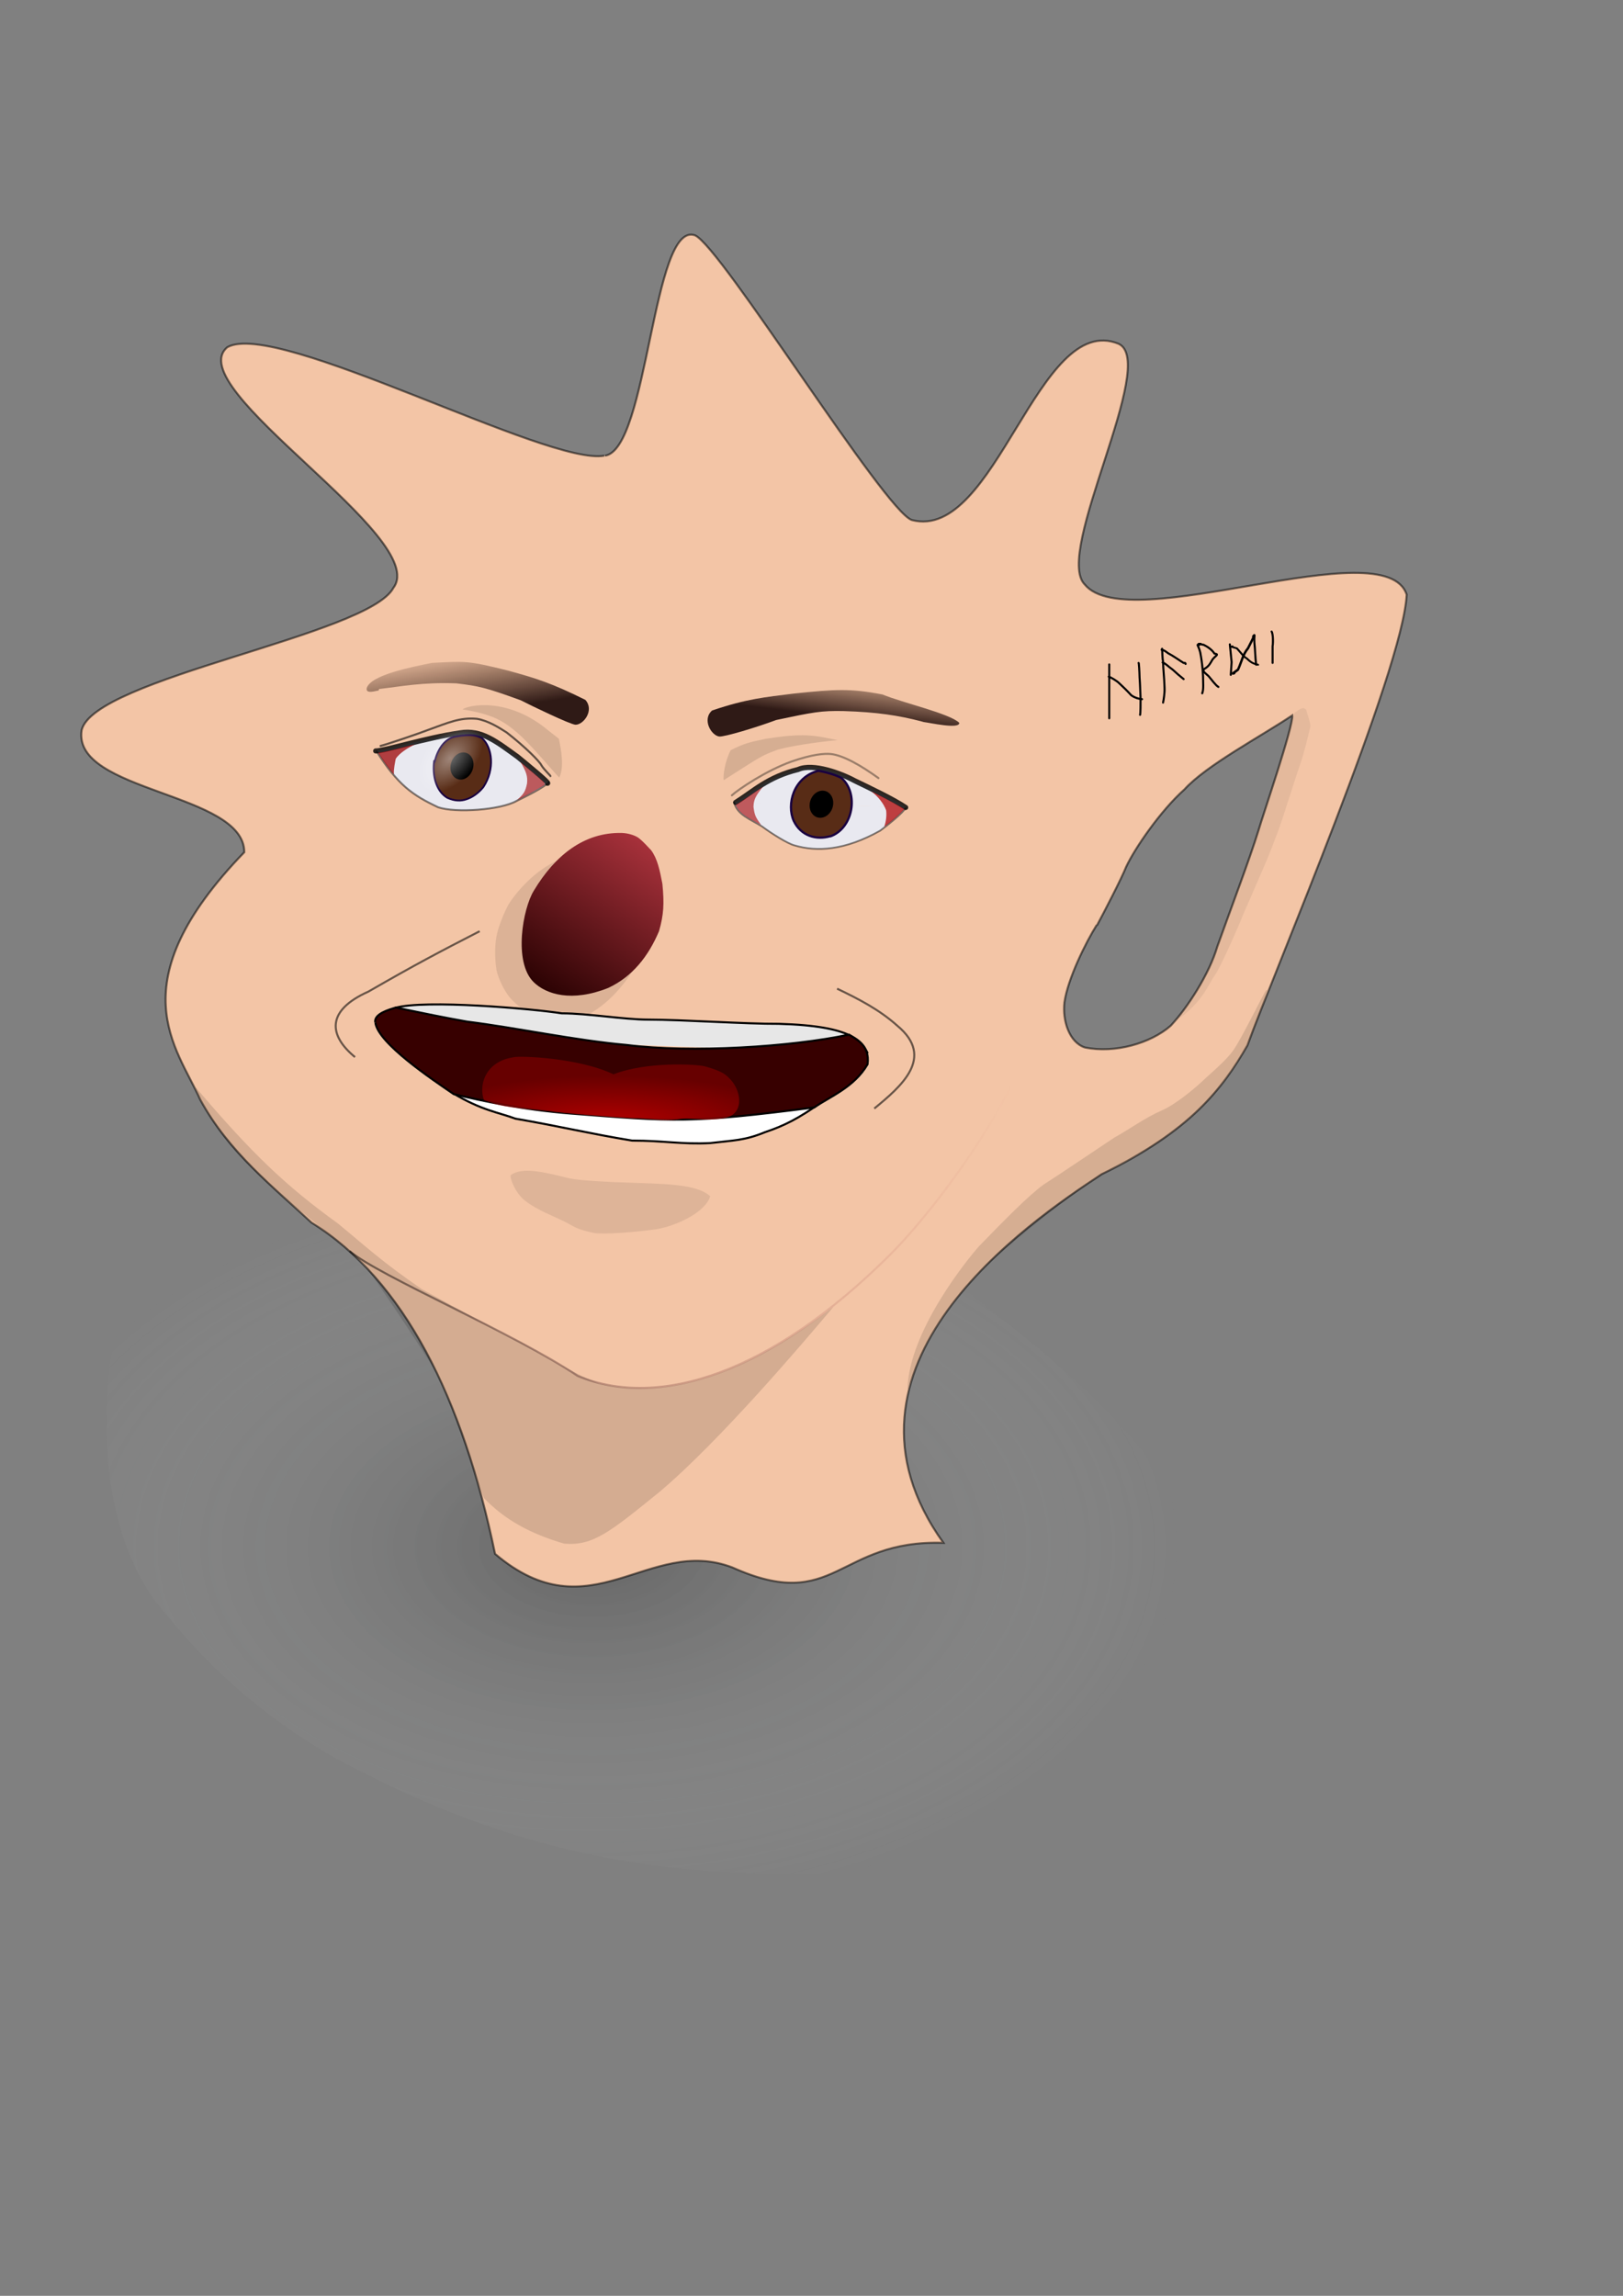 <?xml version="1.0" encoding="UTF-8" standalone="no"?>
<!-- Created with Sodipodi ("http://www.sodipodi.com/") --><svg height="297mm" id="svg548" inkscape:export-filename="C:\Kasutajad\HARDI\sodi\he.png" inkscape:export-xdpi="27.727785" inkscape:export-ydpi="27.727785" inkscape:version="0.40+cvs" sodipodi:docbase="C:\KASUTA~1\HARDI\SODI" sodipodi:docname="A42.SVG" sodipodi:version="0.32" width="210mm" xmlns="http://www.w3.org/2000/svg" xmlns:cc="http://web.resource.org/cc/" xmlns:dc="http://purl.org/dc/elements/1.1/" xmlns:inkscape="http://www.inkscape.org/namespaces/inkscape" xmlns:rdf="http://www.w3.org/1999/02/22-rdf-syntax-ns#" xmlns:sodipodi="http://inkscape.sourceforge.net/DTD/sodipodi-0.dtd" xmlns:svg="http://www.w3.org/2000/svg" xmlns:xlink="http://www.w3.org/1999/xlink">
  <rect width="100%" height="100%" fill="#808080" stroke="none"/>
  <defs id="defs550">
    <linearGradient id="linearGradient679">
      <stop id="stop680" offset="0" style="stop-color:#ffffff;stop-opacity:0.427;"/>
      <stop id="stop681" offset="1" style="stop-color:#ffffff;stop-opacity:0;"/>
    </linearGradient>
    <linearGradient id="linearGradient673">
      <stop id="stop674" offset="0" style="stop-color:#110000;stop-opacity:0.867;"/>
      <stop id="stop675" offset="1" style="stop-color:#32150a;stop-opacity:0.028;"/>
    </linearGradient>
    <linearGradient id="linearGradient588">
      <stop id="stop589" offset="0" style="stop-color:#000000;stop-opacity:0.216;"/>
      <stop id="stop590" offset="1" style="stop-color:#fdffff;stop-opacity:0;"/>
    </linearGradient>
    <linearGradient id="linearGradient583">
      <stop id="stop584" offset="0" style="stop-color:#c50000;stop-opacity:0.886;"/>
      <stop id="stop585" offset="1" style="stop-color:#bf0000;stop-opacity:0.353;"/>
    </linearGradient>
    <linearGradient id="linearGradient577">
      <stop id="stop578" offset="0" style="stop-color:#000000;stop-opacity:0.5;"/>
      <stop id="stop579" offset="1" style="stop-color:#b73742;stop-opacity:0;"/>
    </linearGradient>
    <linearGradient id="linearGradient573">
      <stop id="stop574" offset="0" style="stop-color:#250000;stop-opacity:1;"/>
      <stop id="stop575" offset="1" style="stop-color:#b73742;stop-opacity:1;"/>
    </linearGradient>
    <linearGradient id="linearGradient567">
      <stop id="stop568" offset="0" style="stop-color:#952a25;stop-opacity:0.875;"/>
      <stop id="stop569" offset="1" style="stop-color:#ff0000;stop-opacity:1;"/>
    </linearGradient>
    <linearGradient gradientUnits="objectBoundingBox" id="linearGradient570" spreadMethod="pad" x1="0.183" x2="0.852" xlink:href="#linearGradient573" y1="0.984" y2="-0.117"/>
    <radialGradient cx="0.489" cy="1.036" fx="0.489" fy="1.036" gradientUnits="objectBoundingBox" id="radialGradient571" r="0.733" spreadMethod="pad" xlink:href="#linearGradient583"/>
    <radialGradient cx="0.437" cy="0.531" fx="0.437" fy="0.531" gradientUnits="objectBoundingBox" id="radialGradient572" r="0.499" spreadMethod="pad" xlink:href="#linearGradient588"/>
    <linearGradient gradientUnits="objectBoundingBox" id="linearGradient576" spreadMethod="pad" x1="0.005" x2="0.968" xlink:href="#linearGradient577" y1="0.025" y2="0.025"/>
    <linearGradient id="linearGradient582" x1="0.5" x2="0.987" xlink:href="#linearGradient673" y1="0.571" y2="-0.187"/>
    <linearGradient gradientTransform="scale(1,1)" id="linearGradient677" x1="0.5" x2="4.86720651e-2" xlink:href="#linearGradient673" y1="0.8" y2="-4.91898675e-7"/>
    <radialGradient cx="0.5" cy="0.5" fx="0.5" fy="0.5" id="radialGradient678" r="0.5" xlink:href="#linearGradient679"/>
  </defs>
  <sodipodi:namedview id="base"/>
  <path d="M 186.718 871.212 C 296.31 924.771 382.677 917.591 462.712 912.851 C 491.134 910.425 558.827 901.211 586.966 848.389 C 614.159 809.024 592.21 758.959 573.045 729.738 C 547.299 686.491 489.948 645.168 474.323 632.624 C 464.73 626.39 145.262 565.538 128.924 565.538 C 94.351 576.751 78.203 595.41 65.708 619.546 C 51.381 649.406 37.859 742.949 82.88 791.222 C 111.786 826.691 143.526 848.65 169.275 862.491 " id="path587" sodipodi:nodetypes="ccccccccc" style="font-size:12;fill:url(#radialGradient572);fill-rule:evenodd;stroke:none;stroke-opacity:1;"/>
  <path d="M 295.548 222.792 C 268.238 228.044 135.244 156.131 111.181 169.76 C 87.515 189.572 210.918 262.964 192.387 287.426 C 180.19 310.536 45.983 331.558 39.918 357.031 C 35.363 387.394 119.467 387.42 119.467 416.692 C 57.113 481.157 86.622 512.057 97.923 537.672 C 111.683 563.186 134.212 580.931 152.324 597.765 C 197.573 625.879 226.294 683.624 242.104 759.746 C 288.87 799.422 316.958 750.684 358.113 766.375 C 408.741 789.118 409.243 752.707 461.343 754.362 C 399.457 667.986 502.853 597.803 538.755 574.132 C 582.463 552.803 597.71 532.413 610.017 511.156 C 622.461 476.668 686.188 327.296 687.908 290.74 C 677.362 258.705 551.924 311.888 530.468 285.768 C 515.119 270.419 566.642 177.203 547.041 168.103 C 507.587 151.923 487.05 264.989 445.947 254.28 C 432.688 250.038 352.602 120.562 339.883 115.07 C 319.135 107.677 316.949 219.887 295.859 222.792 M 536.346 452.256 C 531.056 460.652 522.199 478.483 520.546 490.065 C 519.51 499.168 522.952 509.637 530.501 512.144 C 545.191 515.175 562.703 510.119 572.506 501.532 C 580.727 492.718 591.367 476.249 595.297 462.854 C 601.248 446.125 611.092 420.175 615.452 405.985 C 617.654 398.389 632.467 355.26 631.969 349.776 C 617.055 359.821 589.844 374.205 579.274 385.941 C 567.554 396.338 554.869 414.911 550.718 423.848 C 548.394 429.675 540.162 445.546 536.454 452.481 " id="path705" sodipodi:nodetypes="cccccccccccccccccccccccccccc" style="font-size:12;fill:#f3c5a6;fill-rule:evenodd;stroke:#000000;fill-opacity:1;stroke-opacity:0.535"/>
  <path d="M 268.172 357.186 C 248.354 340.536 228.898 344.739 226.151 346.858 C 241.198 349.206 246.574 352.78 253.176 358.463 C 260.153 364.464 271.95 379.052 273.544 380.142 C 275.969 375.082 274.477 366.618 273.293 361.201 " id="path603" sodipodi:nodetypes="ccccc" style="font-size:12;fill-opacity:0.121;fill-rule:evenodd;"/>
  <path d="M 377.098 367.767 C 371.691 369.911 368.846 371.934 353.921 381.479 C 353.524 379.631 354.372 372.403 357.343 366.802 C 364.437 363.213 366.707 362.93 374.42 361.225 C 393.026 358.337 397.894 359.423 409.631 361.919 C 404.736 362.24 389.191 364.178 380.622 366.445 " id="path604" sodipodi:nodetypes="cccccc" style="font-size:12;fill-opacity:0.121;fill-rule:evenodd;"/>
  <path d="M 358.973 392.07 C 360.209 398.383 367.399 400.715 372.749 404.151 C 377.119 407.418 385.258 412.55 388.583 413.367 C 399.436 416.582 413.184 415.863 430.468 406.128 C 433.177 404.116 441.826 397.364 443.053 394.762 " id="path555" sodipodi:nodetypes="ccccc" style="font-size:12;fill:#e9e9f0;fill-rule:evenodd;stroke:#000000;stroke-width:0.865;stroke-opacity:0.49;"/>
  <path d="M 359.755 392.349 C 368.397 386.931 375.479 379.872 390.304 376.244 C 397.601 372.931 411.645 378.282 417.955 381.732 C 425.208 385.232 436.813 390.716 442.916 394.811 " id="path556" sodipodi:nodetypes="cccc" style="font-size:12;fill:#e9e9f0;fill-rule:evenodd;stroke:#000000;stroke-width:2.5;stroke-linecap:round;stroke-linejoin:round;stroke-opacity:0.812;"/>
  <path d="M 405.932 408.988 C 417.427 404.992 420.047 387.749 411.484 380.387 C 408.479 378.74 403.247 377.353 400.131 376.872 C 387.935 380.083 384.576 393.376 388.174 401.365 C 391.779 408.878 399.297 410.792 405.964 408.874 " id="path563" sodipodi:nodetypes="ccccc" style="font-size:12;fill:#582c16;fill-rule:evenodd;stroke:#190040;stroke-width:1.088;"/>
  <path d="M 312.941 468.58 C 306.656 480.587 296.82 492.107 285.23 497.209 C 280.195 499.317 269.906 499.474 265.498 497.802 C 259.376 496.055 254.063 493.173 249.206 487.615 C 246.604 484.319 243.893 479.067 242.84 474.494 C 242.08 469.83 241.752 463.612 242.778 457.866 C 243.838 452.392 246.803 445.703 248.561 442.424 C 252.457 436.055 261.956 425.189 272.808 420.724 " id="path599" sodipodi:nodetypes="cccccccc" style="font-size:12;fill-opacity:0.095;fill-rule:evenodd;"/>
  <path d="M 318.418 415.7 C 316.765 413.91 314.396 411.403 312.88 410.163 C 311.105 408.525 307.259 407.356 304.044 407.261 C 285.491 406.88 271.359 418.362 261.093 435.435 C 255.659 444.165 250.982 470.37 260.955 480.181 C 267.082 486.233 279.655 490.115 297.415 483.056 C 309.399 477.466 317.141 467.435 322.274 455.322 C 324.605 447.227 324.876 441.846 323.931 432.12 C 322.618 425.28 321.487 419.874 318.418 415.7 " id="path564" sodipodi:nodetypes="ccccccccc" style="font-size:12;fill:url(#linearGradient570);fill-rule:evenodd;stroke:none;stroke-opacity:1;"/>
  <path d="M 148.982 484.504 C 135.994 473.806 134.809 461.724 155.577 452.445 C 178.611 439.175 189.85 433.277 209.936 422.956 " id="path571" sodipodi:nodetypes="ccc" style="font-size:12;fill:none;fill-rule:evenodd;stroke:#000000;stroke-opacity:0.568" transform="translate(24.633,32.363)"/>
  <path d="M 183.048 639.493 C 197.41 651.646 264.262 680.023 294.601 700.543 C 334.67 717.128 389.472 698.792 446.925 641.667 C 472.185 616.607 515.637 556.162 517.458 525.622 " id="path574" sodipodi:nodetypes="cccc" style="font-size:12;fill:none;fill-rule:evenodd;stroke:url(#linearGradient576);" transform="translate(-12.07,-27.761)"/>
  <path d="M 224.37 534.389 C 238.685 543.015 246.887 543.865 255.128 546.959 C 278.176 550.961 290.972 554.193 312.198 557.686 C 327.666 557.686 336.409 559.608 350.404 558.903 C 361.693 557.558 367.218 557.686 377.162 553.587 C 386.606 550.386 393.338 547.08 405.246 538.612 " id="path575" sodipodi:nodetypes="cccccc" style="font-size:12;fill:#ffffff;fill-rule:evenodd;stroke:#000000;" transform="translate(-3.074,-3.051758e-5)"/>
  <path d="M 190.916 506.609 C 187.626 499.568 189.673 496.11 193.194 492.801 C 207.685 488.611 260.078 493.185 274.714 495.46 C 287.42 495.46 305.248 498.534 316.929 498.534 C 333.689 498.534 364.522 500.692 380.867 500.591 C 417.666 501.616 421.355 509.453 424.352 515.015 " id="path576" sodipodi:nodetypes="cccccc" style="font-size:12;fill:#e7e7e7;fill-rule:evenodd;stroke:#000000;"/>
  <path d="M 183.578 500.043 C 184.97 510.111 211.165 527.649 221.895 534.965 C 235.866 538.291 255.227 542.533 279.083 544.448 C 329.793 548.419 337.755 549.278 398.197 541.471 C 405.74 536.198 417.702 531.674 424.259 520.381 C 425.464 510.747 418.491 508.087 415.188 505.873 C 387.217 511.875 337.87 514.976 306.554 510.941 C 281.488 508.746 252.931 502.585 228.39 499.517 C 218.096 497.723 206.141 495.25 193.588 492.655 C 190.516 493.552 182.772 495.669 183.508 499.909 " id="path558" sodipodi:nodetypes="cccccccccc" style="font-size:12;fill:#370000;fill-rule:evenodd;stroke:#000000;"/>
  <path d="M 163.726 491.876 C 150.738 481.178 133.766 466.937 152.449 451.402 C 161.171 443.598 171.219 438.385 181.922 433.277 " id="path580" sodipodi:nodetypes="ccc" style="font-size:12;fill:none;fill-rule:evenodd;stroke:#000000;stroke-opacity:0.568" transform="matrix(-1,0,0,1,591.28,50.13)"/>
  <path d="M 248.923 517.365 C 237.274 520.162 234.053 530.581 236.69 537.924 C 245.859 541.613 252.187 541.593 268.482 543.283 C 273.856 544.243 300.101 546.31 309.308 546.782 C 316.445 546.782 324.806 548.19 331.64 547.283 C 337.172 546.205 343.793 548.282 353.643 546.801 C 363.69 545.448 363.16 534.323 357.267 527.831 C 354.995 525.548 353.94 523.978 344.621 521.349 C 340.482 520.313 316.252 518.95 299.994 525.271 C 282.909 517.095 254.002 516.14 251.125 516.925 " id="path581" sodipodi:nodetypes="cccccccscs" style="font-size:12;fill:url(#radialGradient571);fill-rule:evenodd;"/>
  <path d="M 144.397 589.977 C 119.652 569.664 105.191 555.166 95.7 531.662 C 123.417 564.278 139.736 579.768 165.237 598.214 C 180.008 610.346 186.295 616.556 206.303 630.343 C 226.416 641.183 243.905 651.319 255.678 656.814 C 266.001 662.71 280.526 671.655 293.228 676.562 C 330.054 685.468 369.115 668.596 407.584 638.97 C 392.547 656.819 352.323 704.194 322.772 729.249 C 298.068 749.245 290.115 755.877 275.922 754.759 C 259.197 749.862 246.74 742.991 236.7 732.482 C 234.169 727.318 218.466 678.721 212.633 670.107 C 208.692 662.927 184.022 625.854 176.803 616.449 " id="path591" sodipodi:nodetypes="cccccccccccc" style="font-size:12;fill-opacity:0.129;fill-rule:evenodd;"/>
  <path d="M 638.759 347.002 C 639.273 349.142 640.844 353.17 640.842 355.069 C 639.511 360.746 637.962 367.345 635.983 373.231 C 633.62 380.013 631.764 386.207 629.374 393.323 C 626.447 403.018 623.158 411.636 619.081 421.569 C 615.399 429.883 612.141 437.752 608.426 445.99 C 606.065 452.072 596.973 472.876 594.122 476.793 C 591.639 480.449 590.046 484.193 587.301 487.633 C 585.25 490.397 579.814 496.55 575.023 498.666 C 578.864 494.17 582.205 488.862 585.52 483.87 C 589.151 477.104 592.809 471.436 594.994 464.358 C 598.347 454.698 600.071 449.599 603.465 440.323 C 605.116 435.52 612.36 415.125 613.82 410.985 C 619.081 394.329 626.85 371.596 629.49 361.481 C 631.023 355.689 632.291 349.566 633.172 348.517 C 635.349 346.893 635.864 346.453 637.552 346.199 " id="path596" sodipodi:nodetypes="cccccccccccccccc" style="font-size:12;fill-opacity:0.063;fill-rule:evenodd;"/>
  <path d="M 619.265 484.084 C 618.673 484.084 606.528 509.379 602.506 514.371 C 599.559 518.185 595.122 522.198 589.924 526.83 C 584.868 531.753 574.998 540.045 567.897 543.05 C 559.667 546.685 552.93 551.789 544.88 556.253 C 538.698 560.379 517.316 574.766 510.344 579.199 C 502.706 584.688 489.663 598.149 478.983 609.115 C 473.502 615.139 444.209 651.053 443.788 679.55 C 454.123 649.913 461.631 641.915 477.539 623.376 C 496.544 605.003 527.385 581.81 533.256 577.826 C 539.778 573.384 549.557 568.015 556.37 564.39 C 564.243 560.708 571.163 554.945 577.029 550.557 C 584.901 543.73 587.522 541.495 593.995 534.409 C 597.887 529.505 606.209 516.687 609.347 511.542 C 612.73 504.42 617.208 492.394 619.706 484.084 " id="path597" sodipodi:nodetypes="ccccccccccccccc" style="font-size:12;fill-opacity:0.118;fill-rule:evenodd;"/>
  <path d="M 281.703 608.735 C 286.931 613.667 286.299 615.837 295.921 618.385 C 301.057 619.093 318.099 613.748 330.6 608.244 C 340.851 603.503 359.782 586.64 365.61 568.963 C 360.662 557.113 342.919 560.722 321.513 563.04 C 316.654 563.711 299.27 565.351 293.565 564.038 C 280.853 559.91 270.387 556.285 262.439 566.316 C 261.125 570.734 261.717 584.842 265.012 591.187 C 269.99 600.448 277.867 604.956 281.486 608.697 " id="path598" sodipodi:nodetypes="ccccccccc" style="font-size:12;fill-opacity:0.086;fill-rule:evenodd;" transform="matrix(0.941,8.76091e-2,0.176,0.487,-96.873,275.779)"/>
  <path d="M 541.974 317.442 L 541.974 343.774 " id="path692" sodipodi:nodetypes="cc" style="font-size:12;fill:none;fill-rule:evenodd;stroke:#000000;stroke-linecap:round;stroke-linejoin:round;" transform="translate(0.479,7.421)"/>
  <path d="M 541.016 326.06 C 541.662 326.253 544.669 327.797 546.283 329.411 C 548.384 331.392 549.754 332.693 552.028 335.156 C 553.929 336.55 556.476 337.071 557.294 337.071 " id="path693" sodipodi:nodetypes="cccc" style="font-size:12;fill:none;fill-rule:evenodd;stroke:#000000;stroke-linecap:round;stroke-linejoin:round;" transform="translate(1.197,4.788)"/>
  <path d="M 556.816 318.399 C 556.976 318.399 557.213 322.093 557.294 325.581 C 557.569 328.879 557.63 333.178 557.774 335.635 C 557.774 338.348 557.775 343.051 557.534 343.775 " id="path694" sodipodi:nodetypes="cccc" style="font-size:12;fill:none;fill-rule:evenodd;stroke:#000000;stroke-linecap:round;stroke-linejoin:round;" transform="translate(-2.607703e-7,5.745)"/>
  <path d="M 568.307 317.202 C 568.466 319.117 568.387 321.751 568.785 323.426 C 568.812 327.496 569.355 330.739 569.503 336.353 C 569.62 338.731 569.098 341.967 568.785 343.535 " id="path695" sodipodi:nodetypes="cccc" style="font-size:12;fill:none;fill-rule:evenodd;stroke:#000000;stroke-linecap:round;stroke-linejoin:round;"/>
  <path d="M 568.067 317.681 C 568.067 317.84 568.661 317.342 571.179 319.357 C 574.184 320.955 576.496 322.732 578.84 324.145 C 579.658 324.145 579.572 323.948 579.797 324.623 " id="path696" sodipodi:nodetypes="cccc" style="font-size:12;fill:none;fill-rule:evenodd;stroke:#000000;stroke-linecap:round;stroke-linejoin:round;"/>
  <path d="M 568.546 323.905 C 570.381 324.623 570.792 325.521 573.573 327.496 C 575.427 329.21 576.897 330.499 578.84 332.044 " id="path697" sodipodi:nodetypes="ccc" style="font-size:12;fill:none;fill-rule:evenodd;stroke:#000000;stroke-linecap:round;stroke-linejoin:round;"/>
  <path d="M 590.33 316.484 C 590.49 316.484 590.649 316.484 590.809 316.484 C 589.168 316.484 590.287 316.332 591.288 319.836 C 592.321 324.547 592.724 328.831 592.724 333.72 C 592.724 335.242 592.637 336.157 592.245 337.072 " id="path698" style="font-size:12;fill:none;fill-rule:evenodd;stroke:#000000;stroke-linecap:round;stroke-linejoin:round;" transform="matrix(1,0,0,1.151,-4.309,-49.035)"/>
  <path d="M 590.33 314.569 C 590.649 314.569 590.969 314.569 591.288 314.569 C 589.517 314.569 590.016 314.506 592.724 315.048 C 594.743 316.036 596.824 317.491 597.991 319.357 C 600.628 319.673 598.307 320.458 597.033 322.229 C 595.56 324.755 595.114 325.627 592.724 327.017 C 592.229 328.305 593.422 328.72 595.118 330.369 C 596.809 332.33 598.498 334.803 599.906 335.635 " id="path699" style="font-size:12;fill:none;fill-rule:evenodd;stroke:#000000;stroke-linecap:round;stroke-linejoin:round;" transform="translate(-4.07,0.239)"/>
  <path d="M 609.481 309.781 C 609.658 310.933 610.522 315.759 610.918 318.399 C 610.918 320.474 610.918 322.549 610.918 324.623 " id="path700" style="font-size:12;fill:none;fill-rule:evenodd;stroke:#000000;stroke-linecap:round;stroke-linejoin:round;" transform="matrix(0.998,6.518525e-2,-6.518525e-2,0.998,13.357,-33.835)"/>
  <path d="M 609.002 310.26 C 609.162 310.26 609.322 310.26 609.481 310.26 C 608.072 310.26 608.864 310.177 611.396 311.696 C 612.815 314.168 613.82 316.758 615.227 317.921 C 616.885 320.574 617.989 321.27 620.014 322.229 " id="path701" style="font-size:12;fill:none;fill-rule:evenodd;stroke:#000000;stroke-linecap:round;stroke-linejoin:round;" transform="matrix(0.985,-0.158,0.175,0.89,-51.883,136.215)"/>
  <path d="M 611.396 323.187 C 611.556 323.187 611.716 323.187 611.875 323.187 C 610.537 323.187 611.249 323.246 613.79 322.229 C 616.222 319.352 617.167 316.988 620.014 315.048 C 621.37 313.542 622.961 311.982 623.845 310.739 " id="path702" style="font-size:12;fill:none;fill-rule:evenodd;stroke:#000000;stroke-linecap:round;stroke-linejoin:round;" transform="matrix(1.096,-0.294,0.268,1.203,-153.636,120.218)"/>
  <path d="M 623.366 311.218 C 623.206 311.218 623.047 311.218 622.887 311.218 C 624.225 311.218 623.425 311.069 622.408 313.611 C 621.554 316.246 620.254 318.757 619.536 321.272 " id="path703" style="font-size:12;fill:none;fill-rule:evenodd;stroke:#000000;stroke-linecap:round;stroke-linejoin:round;" transform="matrix(0.896,-0.633,0.448,1.151,-84.735,347.258)"/>
  <path d="M 631.026 305.472 C 631.637 306.235 631.881 310.324 631.505 312.654 C 631.505 315.367 631.505 318.08 631.505 320.793 " id="path704" style="font-size:12;fill:none;fill-rule:evenodd;stroke:#000000;stroke-linecap:round;stroke-linejoin:round;" transform="translate(-9.167,3.327)"/>
  <path d="M 357.919 388.872 C 361.093 385.921 374.681 376.771 387.078 372.347 C 397.402 368.791 402.999 368.372 406.287 368.663 C 412.444 369.325 421.054 374.294 429.594 380.445 " id="path624" sodipodi:nodetypes="cccc" style="font-size:12;fill:none;fill-rule:evenodd;stroke:#000000;stroke-linecap:round;stroke-linejoin:round;stroke-opacity:0.362;"/>
  <path d="M 183.942 366.983 C 194.615 383.869 201.641 388.739 214.323 394.724 C 222.842 397.576 244.846 396.056 252.653 391.588 C 256.829 389.526 265.893 385.144 268.679 382.248 " id="path553" sodipodi:nodetypes="cccc" style="font-size:12;fill:#e9e9f0;fill-rule:evenodd;stroke:#000000;stroke-width:0.96;stroke-opacity:0.491;"/>
  <path d="M 181.776 375.052 C 185.874 374.363 204.413 364.304 220.62 358.751 C 230.634 354.981 239.282 359.811 250.519 365.047 C 254.36 367.151 268.888 375.054 267.229 375.054 " id="path554" sodipodi:nodetypes="cccc" style="font-size:12;fill:#e9e9f0;fill-rule:evenodd;stroke:#000000;stroke-width:2.5;stroke-linecap:round;stroke-linejoin:round;stroke-opacity:0.81;" transform="matrix(0.983,0.185,-0.185,0.983,74.423,-35.137)"/>
  <path d="M 212.329 371.989 C 211.342 379.171 213.235 386.825 218.771 390.086 C 222.505 391.746 225.451 391.71 228.146 390.776 C 230.962 389.878 234.042 387.732 236.366 384.837 C 242.091 376.187 240.879 365.461 235.623 360.826 C 232.622 359.517 229.944 358.849 222.679 360.192 C 217.431 361.002 213.744 366.878 212.584 372.545 " id="path562" sodipodi:nodetypes="ccscccc" style="font-size:12;fill:#582c16;fill-rule:evenodd;stroke:#190040;stroke-width:0.883;stroke-linecap:round;stroke-linejoin:round;"/>
  <path d="M 186.099 364.715 C 189.013 364.039 205.284 358.502 209.102 356.987 C 219.517 353.226 224.881 350.732 233.172 351.451 C 238.748 352.337 244.293 355.915 247.768 358.135 C 257.15 365.46 264.035 372.467 264.77 374.187 C 266.14 376.428 269.056 379.039 269.176 379.46 " id="path623" sodipodi:nodetypes="cccccc" style="font-size:12;fill:none;fill-rule:evenodd;stroke:#000000;stroke-linecap:round;stroke-opacity:0.603;"/>
  <path d="M 450.321 352.635 C 439.476 349.845 429.193 348.18 412.524 347.666 C 401.491 347.453 397.783 348.19 379.625 352.032 C 369.749 355.721 354.355 360.326 351.756 360.119 C 347.835 359.641 343.182 351.767 348.269 347.368 C 365.45 341.592 374.039 340.896 388.108 339.12 C 408.629 336.966 415.83 336.531 431.585 339.557 C 441.416 343.645 464.546 348.886 469.105 353.409 C 469.444 356.707 454.541 353.352 451.686 353.032 " id="path630" sodipodi:nodetypes="ccccccccc" style="font-size:12;fill:url(#linearGradient582);fill-opacity:1;fill-rule:evenodd;"/>
  <path d="M 402.231 407.094 A 4.354 4.845 0 1 0 393.523 407.094 A 4.354 4.845 0 1 0  402.231 407.094 z" id="path667" sodipodi:cx="397.876709" sodipodi:cy="407.094086" sodipodi:rx="4.35375977" sodipodi:ry="4.84527588" sodipodi:type="arc" style="font-size:12;fill-rule:evenodd;stroke-width:1;" transform="matrix(1.302,0.148,-0.23,1.363,-22.702,-220.536)"/>
  <path d="M 228.08 379.076 A 5.056 5.056 0 1 0 217.969 379.076 A 5.056 5.056 0 1 0  228.08 379.076 z" id="path668" sodipodi:cx="223.024445" sodipodi:cy="379.075592" sodipodi:rx="5.05597687" sodipodi:ry="5.05599976" sodipodi:type="arc" style="font-size:12;fill-rule:evenodd;stroke-width:1;" transform="matrix(1.045,0.299,-0.375,1.26,135.012,-169.788)"/>
  <path d="M 184.883 367.975 C 186.944 371.454 190.842 376.866 192.631 378.673 C 192.458 376.034 193.235 372.53 193.532 371.005 C 195.369 368.113 199.669 365.566 202.902 363.96 C 201.255 364.111 187.465 368.152 184.883 367.975 L 184.883 367.975 L 184.883 367.975 z " id="path669" sodipodi:nodetypes="cccccc" style="font-size:12;fill:#9c0000;fill-opacity:0.733;fill-rule:evenodd;stroke-width:1.25;stroke-linecap:round;stroke-linejoin:round;stroke-opacity:0.664;"/>
  <path d="M 254.441 372.387 C 255.995 373.941 264.999 381.211 265.926 382.41 C 266.354 383.052 266.629 383.544 266.102 383.922 C 263.075 385.705 255.904 389.902 252.74 391.27 C 256.263 388.076 256.879 387.04 257.731 383.123 C 258.138 379.508 257.323 377.284 254.441 372.387 L 254.441 372.387 z " id="path670" sodipodi:nodetypes="cccccc" style="font-size:12;fill:#a10000;fill-opacity:0.612;fill-rule:evenodd;stroke-width:1.25;stroke-linecap:round;stroke-linejoin:round;"/>
  <path d="M 442.118 395.699 C 439.428 398.786 434.564 402.858 432.406 404.204 C 433.36 401.676 433.647 398.499 433.356 396.241 C 432.236 393.003 429.344 389.298 426.04 386.931 C 427.608 387.458 439.623 393.864 442.118 395.522 L 442.118 395.699 L 442.118 395.699 z " id="path706" sodipodi:nodetypes="cccccc" style="font-size:12;fill:#ae0000;fill-opacity:0.733;fill-rule:evenodd;stroke-width:1.25;stroke-linecap:round;stroke-linejoin:round;stroke-opacity:0.664;"/>
  <path d="M 372.81 384.8 C 371.058 386.128 362.009 392.107 360.655 393.013 C 359.557 393.473 359.53 393.649 360.08 394.135 C 361.82 398.305 368.042 401.016 372.241 403.348 C 369.38 399.509 368.988 398.4 368.482 394.482 C 368.57 390.844 369.601 389.103 373.122 384.643 L 372.81 384.8 L 372.81 384.8 z " id="path707" sodipodi:nodetypes="ccccccc" style="font-size:12;fill:#a50000;fill-opacity:0.612;fill-rule:evenodd;stroke-width:1.25;stroke-linecap:round;stroke-linejoin:round;"/>
  <path d="M 185.419 336.861 C 196.476 335.624 206.29 333.491 223.222 334.112 C 234.183 335.459 237.082 336.015 254.663 342.392 C 259.892 345.097 278.808 354.192 281.407 354.354 C 285.346 354.433 290.822 347.278 286.259 342.194 C 269.858 334.036 262.117 331.609 248.363 327.86 C 228.255 322.823 227.276 323.317 211.325 324.093 C 200.935 326.173 181.366 330.034 179.351 336.379 C 178.653 339.603 183.917 337.704 185.155 337.609 " id="path676" sodipodi:nodetypes="ccccccccc" style="font-size:12;fill:url(#linearGradient677);fill-opacity:1;fill-rule:evenodd;"/>
  <path d="M 236.222 381.818 A 6.874 6.874 0 1 0 222.473 381.818 A 6.874 6.874 0 1 0  236.222 381.818 z" id="path677" sodipodi:cx="229.347473" sodipodi:cy="381.817688" sodipodi:rx="6.8741684" sodipodi:ry="6.87416077" sodipodi:type="arc" style="font-size:12;fill:url(#radialGradient678);fill-rule:evenodd;stroke-width:5;stroke-opacity:0.38;" transform="matrix(2.166,-1.803,0.83,1.601,-593.517,172.993)"/>
  <path d="M 236.222 381.818 A 6.874 6.874 0 1 0 222.473 381.818 A 6.874 6.874 0 1 0  236.222 381.818 z" id="path682" sodipodi:cx="229.347473" sodipodi:cy="381.817688" sodipodi:rx="6.8741684" sodipodi:ry="6.87416077" sodipodi:type="arc" style="font-size:12;fill:url(#radialGradient678);fill-rule:evenodd;stroke-width:5;stroke-opacity:0.38;" transform="matrix(0.844,1.211,-1.912,1.985,932.719,-647.857)"/>
</svg>
